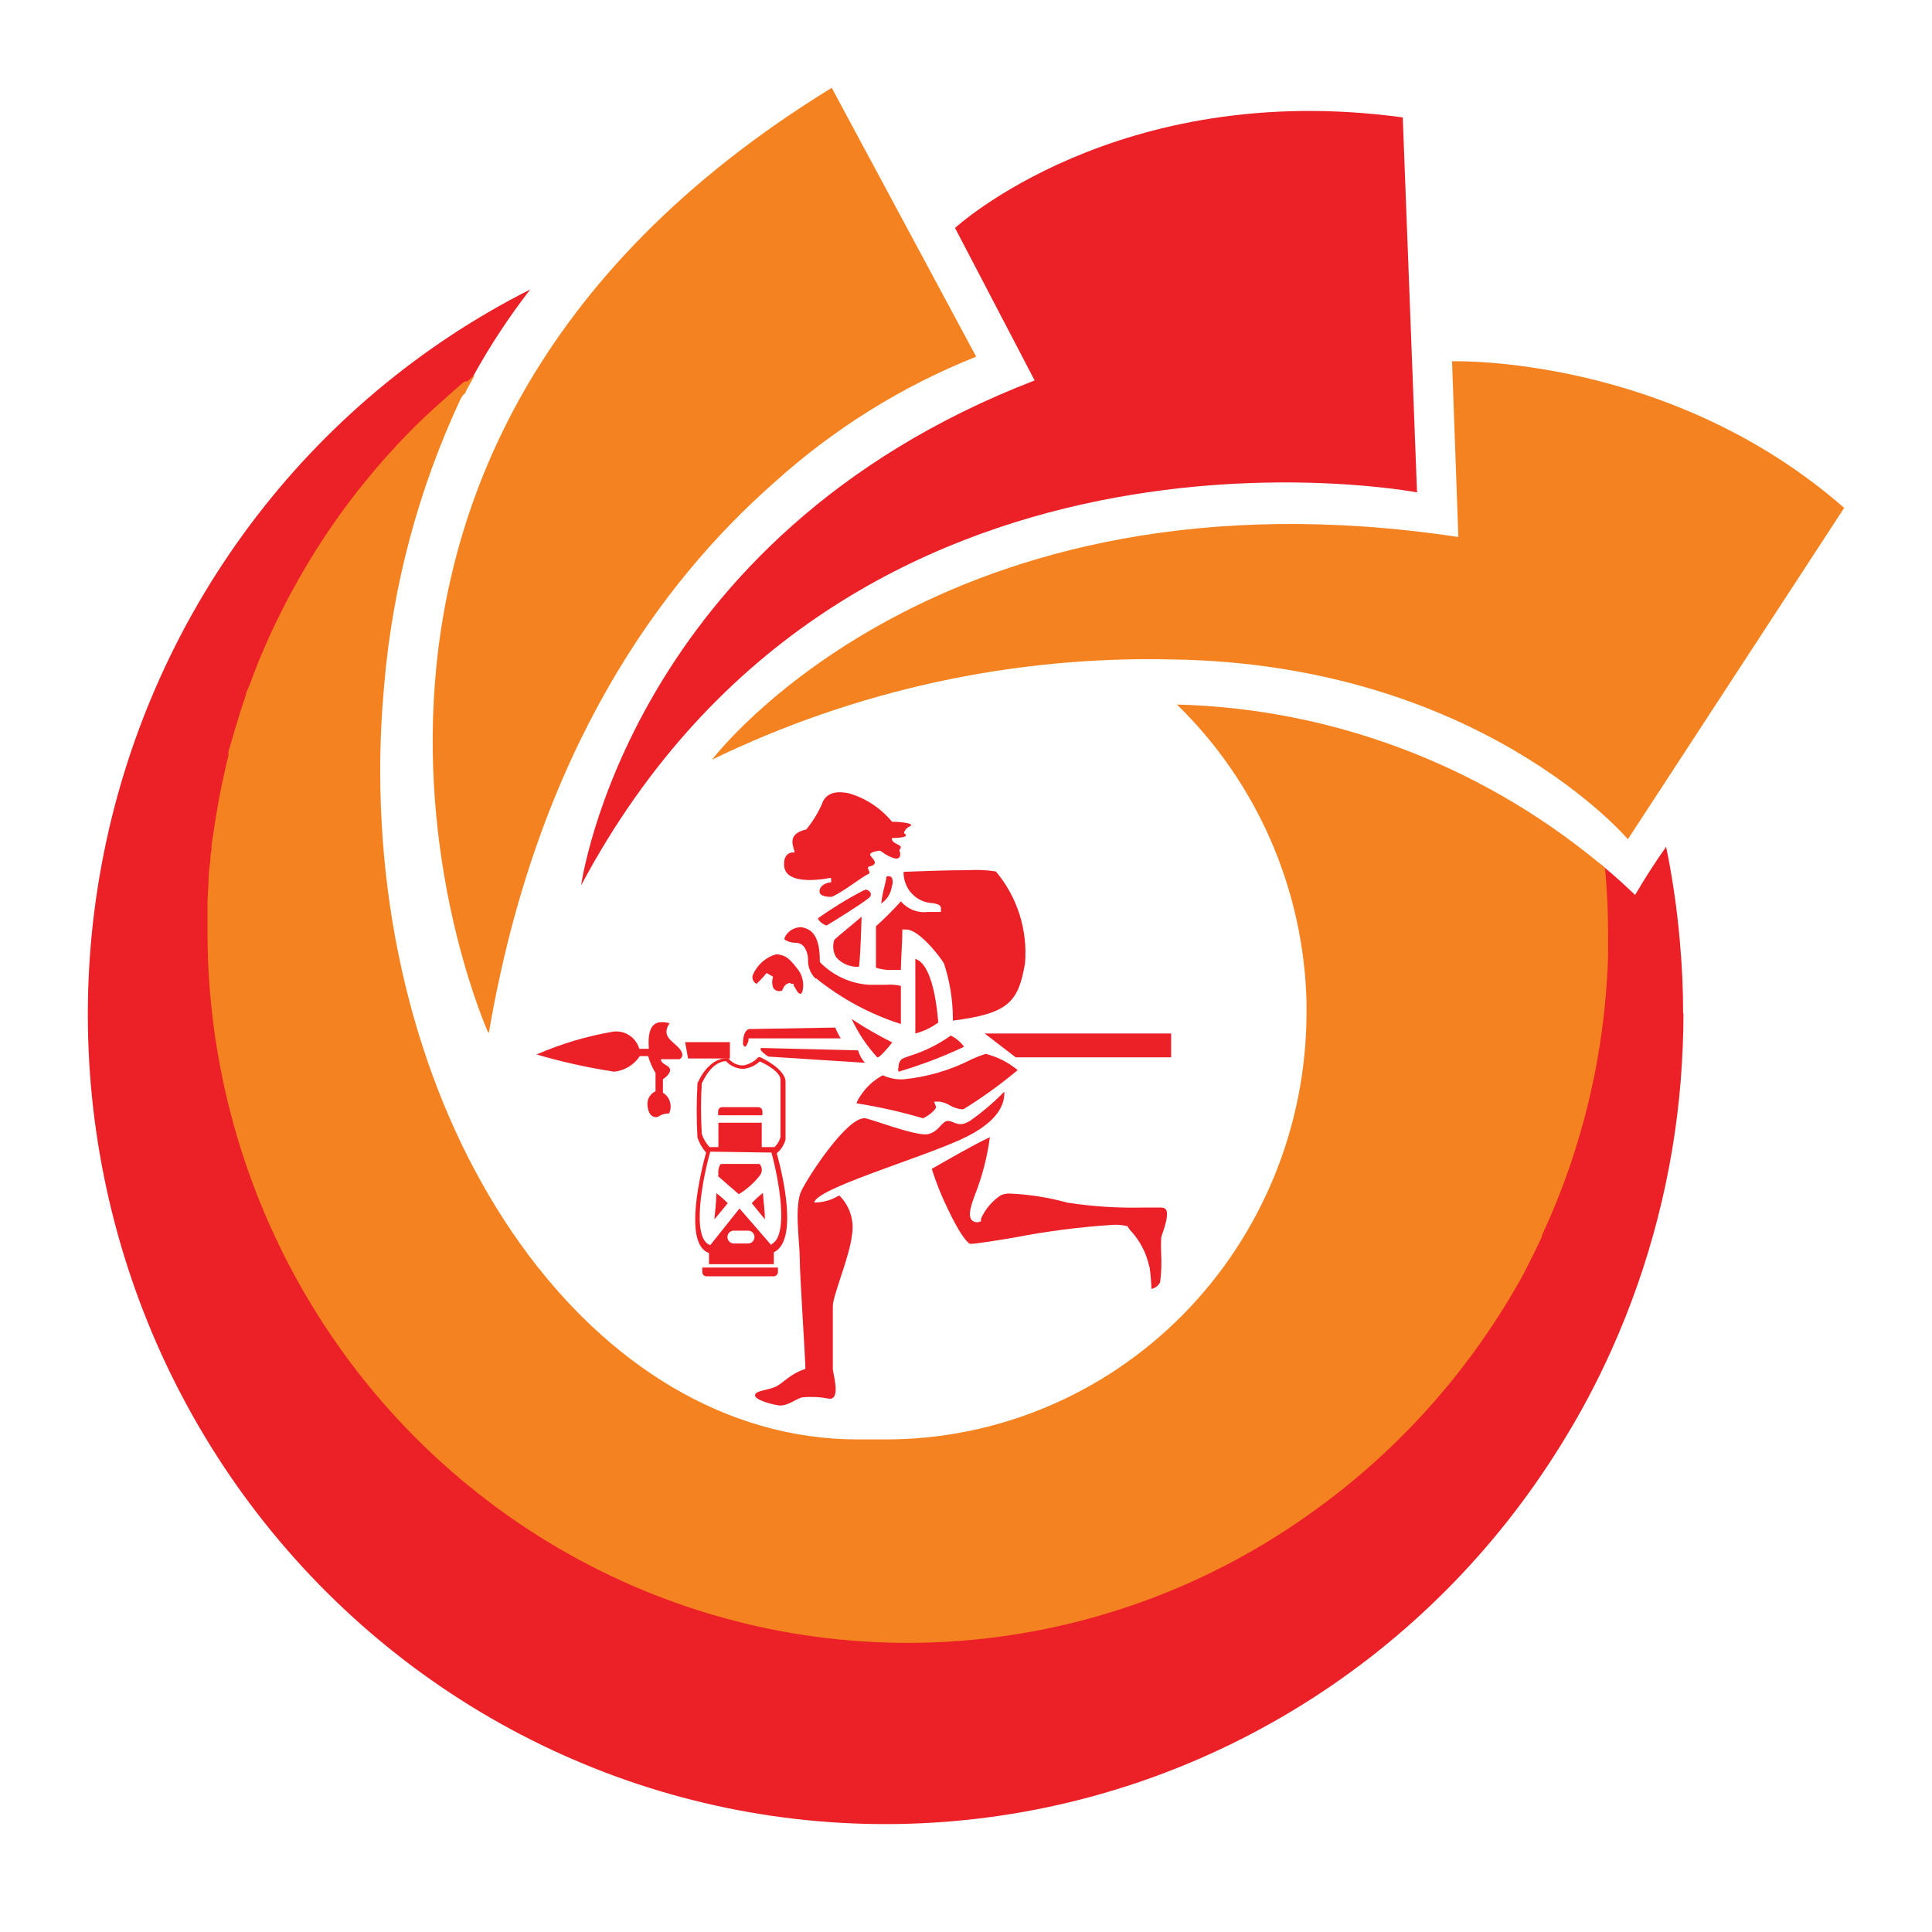 <svg width="44" height="44" viewBox="0 0 44 44" fill="none" xmlns="http://www.w3.org/2000/svg">
<path d="M38.34 23.087C38.34 23.596 38.315 24.101 38.278 24.602C38.108 26.721 37.576 28.794 36.708 30.729C36.371 31.482 35.984 32.21 35.548 32.908C34.056 35.32 32.035 37.349 29.641 38.834C27.248 40.32 24.548 41.223 21.753 41.472C18.959 41.721 16.145 41.31 13.534 40.27C10.922 39.231 8.583 37.591 6.7 35.48C4.817 33.369 3.441 30.844 2.68 28.102C1.92 25.361 1.795 22.478 2.316 19.68C2.837 16.881 3.989 14.243 5.682 11.972C7.375 9.702 9.564 7.86 12.076 6.592C11.591 7.217 11.155 7.88 10.773 8.574C10.74 8.633 10.707 8.687 10.678 8.746C10.435 8.946 10.201 9.163 9.971 9.367C9.74 9.572 9.42 9.898 9.148 10.181C9.091 10.244 9.029 10.307 8.976 10.369C8.922 10.432 8.857 10.499 8.803 10.565C8.75 10.632 8.614 10.782 8.519 10.895C8.334 11.12 8.158 11.346 7.985 11.584C7.231 12.597 6.601 13.698 6.106 14.864C6.057 14.981 6.007 15.098 5.962 15.215C5.917 15.332 5.855 15.491 5.806 15.633C5.777 15.702 5.753 15.773 5.732 15.845C5.654 16.058 5.584 16.263 5.518 16.488L5.395 16.905L5.333 17.131C5.3 17.277 5.263 17.419 5.23 17.548C5.123 18.012 5.037 18.479 4.971 18.955C4.971 19.076 4.942 19.197 4.926 19.318C4.909 19.439 4.893 19.531 4.893 19.627C4.893 19.723 4.868 19.907 4.86 20.044C4.862 20.055 4.862 20.067 4.86 20.078L4.835 20.495C4.835 20.733 4.835 20.975 4.835 21.213C4.837 24.787 6.009 28.259 8.168 31.082C10.327 33.905 13.35 35.919 16.761 36.806C20.171 37.693 23.775 37.403 27.006 35.982C30.236 34.561 32.909 32.089 34.603 28.956C34.751 28.68 34.895 28.4 35.014 28.121C35.012 28.114 35.012 28.107 35.014 28.1C35.938 26.112 36.45 23.953 36.519 21.756C36.519 21.58 36.519 21.405 36.519 21.23C36.519 20.704 36.494 20.186 36.445 19.677L36.523 19.74C36.769 19.944 37.004 20.157 37.238 20.382C37.46 20.003 37.694 19.639 37.945 19.285C38.091 19.997 38.196 20.718 38.258 21.442C38.307 21.981 38.332 22.528 38.332 23.079" fill="#EB2127"/>
<path d="M36.527 21.238C36.527 21.413 36.527 21.588 36.527 21.763C36.496 23.965 35.982 26.133 35.022 28.108C35.022 28.108 35.022 28.108 35.022 28.129C35.022 28.149 35.022 28.129 35.022 28.129C34.89 28.417 34.751 28.696 34.611 28.963C33.463 31.074 31.866 32.898 29.936 34.302C27.567 36.033 24.773 37.067 21.863 37.29C18.952 37.513 16.037 36.916 13.439 35.566C10.84 34.215 8.66 32.163 7.137 29.635C5.614 27.107 4.807 24.201 4.807 21.238C4.807 21 4.807 20.758 4.807 20.52L4.831 20.102C4.834 20.091 4.834 20.08 4.831 20.069C4.831 19.927 4.831 19.785 4.864 19.651C4.897 19.518 4.864 19.459 4.897 19.368C4.93 19.276 4.926 19.125 4.942 19.005C5.008 18.529 5.094 18.061 5.201 17.598C5.234 17.452 5.271 17.31 5.304 17.18L5.366 16.955L5.489 16.538C5.555 16.321 5.625 16.12 5.703 15.895C5.724 15.823 5.749 15.752 5.777 15.682C5.826 15.544 5.88 15.402 5.933 15.265C5.987 15.127 6.028 15.031 6.077 14.918C6.575 13.738 7.213 12.623 7.977 11.6C8.149 11.362 8.326 11.137 8.511 10.911C8.606 10.799 8.7 10.686 8.795 10.582C8.889 10.477 8.906 10.452 8.967 10.385L9.14 10.197C9.414 9.919 9.688 9.648 9.962 9.384C10.193 9.167 10.427 8.966 10.67 8.762C10.641 8.82 10.612 8.879 10.579 8.937L10.485 9.096C9.53 11.14 8.943 13.341 8.75 15.594C8.692 16.233 8.659 16.884 8.659 17.544C8.659 25.962 13.527 32.782 19.534 32.782H19.608C19.793 32.782 19.978 32.782 20.167 32.782C22.706 32.784 25.142 31.762 26.939 29.942C28.737 28.121 29.75 25.651 29.755 23.074C29.755 22.982 29.755 22.895 29.755 22.807C29.687 20.246 28.626 17.816 26.803 16.045C30.294 16.136 33.657 17.392 36.375 19.618C36.404 19.638 36.431 19.66 36.457 19.685C36.506 20.194 36.531 20.712 36.531 21.238" fill="#F58220"/>
<path d="M32.272 11.214C32.272 11.214 19.32 8.735 13.235 20.163C13.235 20.163 14.312 12.232 23.563 8.664L21.75 5.191C21.75 5.191 25.451 1.789 31.947 2.674L32.272 11.214Z" fill="#EB2127"/>
<path d="M16.212 17.306C16.212 17.306 21.385 10.444 33.213 12.23L33.069 8.228C33.069 8.228 38.003 8.069 42 11.567L37.074 19.113C37.074 19.113 33.694 15.119 26.684 15.018C23.062 14.936 19.472 15.719 16.204 17.306" fill="#F58220"/>
<path d="M11.118 23.516C11.118 23.516 5.21 10.431 18.942 2L22.232 8.123C20.543 8.795 18.985 9.766 17.631 10.991C15.053 13.257 12.232 17.101 11.135 23.512" fill="#F58220"/>
<path d="M36.553 19.761C36.598 20.249 36.623 20.746 36.623 21.238C36.623 21.405 36.623 21.572 36.623 21.735V21.768C36.557 23.976 36.043 26.145 35.114 28.142C35.115 28.15 35.115 28.159 35.114 28.167C34.99 28.438 34.846 28.718 34.703 29.002C33.539 31.127 31.924 32.962 29.974 34.373C27.593 36.111 24.785 37.148 21.861 37.37C18.936 37.592 16.008 36.992 13.398 35.634C10.789 34.276 8.598 32.214 7.068 29.674C5.538 27.134 4.727 24.215 4.726 21.238C4.726 21.025 4.726 20.796 4.726 20.52L4.75 20.078V20.04C4.75 19.878 4.775 19.74 4.787 19.623C4.8 19.506 4.787 19.456 4.816 19.368V19.314C4.816 19.201 4.845 19.089 4.861 18.972C4.927 18.5 5.013 18.024 5.12 17.557C5.145 17.44 5.174 17.323 5.203 17.21V17.123C5.223 17.048 5.244 16.968 5.268 16.893C5.293 16.818 5.346 16.61 5.392 16.476C5.462 16.238 5.531 16.025 5.601 15.829C5.601 15.762 5.647 15.695 5.679 15.616C5.733 15.466 5.786 15.328 5.836 15.199C5.885 15.069 5.922 14.982 5.98 14.848C6.48 13.677 7.114 12.569 7.867 11.546C8.052 11.296 8.229 11.071 8.409 10.858C8.488 10.758 8.582 10.649 8.689 10.524C8.743 10.465 8.8 10.395 8.866 10.328L9.039 10.136C9.302 9.856 9.573 9.581 9.861 9.322C10.149 9.063 10.325 8.904 10.568 8.696L10.65 8.679L10.815 8.537L10.605 8.921V8.946C10.416 9.105 10.227 9.272 10.046 9.443C9.766 9.702 9.495 9.973 9.224 10.253L9.051 10.44L8.878 10.632L8.599 10.962C8.422 11.175 8.249 11.38 8.064 11.647C7.317 12.657 6.69 13.754 6.197 14.915C6.14 15.044 6.095 15.157 6.058 15.257C6.021 15.357 5.951 15.524 5.897 15.675C5.869 15.754 5.844 15.821 5.823 15.883C5.753 16.079 5.688 16.301 5.614 16.526C5.568 16.668 5.527 16.814 5.49 16.943L5.429 17.169L5.408 17.252C5.379 17.365 5.355 17.482 5.326 17.594C5.219 18.058 5.133 18.529 5.071 18.997C5.071 19.11 5.038 19.222 5.026 19.335V19.389L5.001 19.64C5.001 19.761 4.976 19.894 4.968 20.057V20.086C4.968 20.228 4.968 20.374 4.939 20.504C4.939 20.779 4.939 21.005 4.939 21.217C4.941 24.159 5.742 27.044 7.252 29.555C8.763 32.065 10.926 34.105 13.503 35.45C16.081 36.795 18.973 37.393 21.863 37.179C24.754 36.965 27.53 35.946 29.888 34.236C31.788 32.835 33.362 31.027 34.497 28.939C34.653 28.655 34.793 28.372 34.908 28.104V28.075C35.828 26.1 36.336 23.953 36.401 21.768V21.735C36.401 21.572 36.401 21.409 36.401 21.242C36.401 20.725 36.376 20.207 36.327 19.698V19.61L36.553 19.761Z" fill="#F58220"/>
<path d="M16.344 26.779L16.825 27.197C17.006 27.088 17.166 26.946 17.298 26.779C17.331 26.742 17.35 26.694 17.35 26.643C17.35 26.593 17.331 26.545 17.298 26.508H16.475C16.422 26.508 16.401 26.508 16.393 26.541C16.359 26.611 16.349 26.69 16.364 26.767" fill="#EB2127"/>
<path d="M17.12 27.402L17.42 27.769C17.42 27.585 17.387 27.352 17.375 27.168C17.284 27.239 17.199 27.317 17.12 27.402Z" fill="#EB2127"/>
<path d="M16.315 27.174C16.315 27.341 16.286 27.591 16.27 27.771L16.574 27.403C16.494 27.32 16.407 27.243 16.315 27.174Z" fill="#EB2127"/>
<path d="M19.695 20.276H19.67C19.308 20.465 18.959 20.678 18.626 20.915C18.626 20.915 18.626 20.915 18.651 20.961C18.696 21.016 18.756 21.056 18.823 21.078C18.959 20.998 19.608 20.598 19.785 20.452C19.803 20.441 19.817 20.424 19.825 20.405C19.834 20.385 19.835 20.364 19.831 20.343C19.819 20.319 19.801 20.298 19.779 20.283C19.756 20.268 19.73 20.26 19.703 20.26" fill="#EB2127"/>
<path d="M20.188 19.976C20.188 20.014 20.167 20.072 20.151 20.16C20.113 20.297 20.086 20.436 20.068 20.577C20.134 20.533 20.19 20.475 20.232 20.408C20.274 20.34 20.301 20.264 20.311 20.185C20.324 20.154 20.331 20.12 20.331 20.087C20.331 20.053 20.324 20.02 20.311 19.988C20.302 19.978 20.29 19.969 20.277 19.964C20.265 19.958 20.251 19.955 20.237 19.955H20.2" fill="#EB2127"/>
<path d="M20.64 21.169C20.924 21.169 21.392 21.762 21.499 21.942C21.631 22.346 21.699 22.768 21.701 23.194V23.244C22.967 23.081 23.193 22.827 23.345 21.933C23.375 21.558 23.332 21.18 23.218 20.822C23.104 20.464 22.921 20.132 22.679 19.846C22.477 19.815 22.271 19.806 22.067 19.817C21.532 19.817 20.833 19.846 20.578 19.855C20.576 19.947 20.592 20.038 20.625 20.124C20.657 20.209 20.706 20.288 20.769 20.354C20.832 20.42 20.907 20.474 20.99 20.51C21.073 20.547 21.162 20.567 21.253 20.569C21.347 20.589 21.417 20.602 21.429 20.677V20.769H21.339H21.125C21.012 20.783 20.897 20.768 20.791 20.726C20.685 20.683 20.59 20.615 20.517 20.527C20.339 20.727 20.149 20.917 19.949 21.095C19.949 21.241 19.949 21.796 19.949 22.038C20.081 22.082 20.221 22.099 20.36 22.088H20.517C20.517 21.9 20.549 21.433 20.549 21.253V21.169H20.64Z" fill="#EB2127"/>
<path d="M19.001 21.403C18.979 21.468 18.971 21.537 18.978 21.606C18.985 21.674 19.007 21.74 19.042 21.799C19.107 21.874 19.188 21.932 19.278 21.97C19.369 22.007 19.466 22.023 19.564 22.017C19.597 21.729 19.613 21.182 19.622 20.877C19.437 21.04 19.116 21.294 19.001 21.403Z" fill="#EB2127"/>
<path d="M18.588 22.282C19.163 22.745 19.816 23.098 20.517 23.321V22.453C20.407 22.427 20.295 22.418 20.183 22.428C20.073 22.428 19.941 22.428 19.793 22.428C19.379 22.402 18.987 22.226 18.691 21.931L18.671 21.906V21.877C18.671 21.213 18.407 21.151 18.259 21.117H18.218C18.146 21.121 18.076 21.144 18.015 21.185C17.954 21.225 17.905 21.281 17.873 21.347C17.869 21.356 17.866 21.366 17.866 21.376C17.866 21.386 17.869 21.396 17.873 21.405C17.893 21.405 17.951 21.468 18.128 21.472C18.305 21.476 18.387 21.643 18.403 21.831C18.397 21.914 18.408 21.997 18.437 22.075C18.465 22.153 18.51 22.223 18.568 22.282H18.588Z" fill="#EB2127"/>
<path d="M18.013 22.406H18.075V22.444L18.116 22.511C18.174 22.611 18.186 22.632 18.244 22.632C18.262 22.611 18.275 22.585 18.28 22.557C18.297 22.478 18.297 22.396 18.28 22.317C18.264 22.238 18.232 22.163 18.186 22.098C18.005 21.86 17.906 21.743 17.672 21.734C17.554 21.769 17.445 21.829 17.354 21.911C17.262 21.994 17.19 22.096 17.142 22.21C17.131 22.248 17.135 22.289 17.151 22.325C17.168 22.361 17.197 22.39 17.232 22.406C17.312 22.329 17.388 22.247 17.458 22.16L17.606 22.244C17.579 22.323 17.579 22.41 17.606 22.49C17.617 22.51 17.631 22.527 17.649 22.541C17.667 22.555 17.687 22.564 17.709 22.569C17.733 22.573 17.759 22.573 17.783 22.569C17.808 22.569 17.812 22.569 17.832 22.519C17.843 22.482 17.866 22.449 17.896 22.425C17.926 22.401 17.963 22.387 18.001 22.386" fill="#EB2127"/>
<path d="M20.846 21.83V23.537C21.034 23.488 21.211 23.403 21.368 23.287C21.302 22.452 21.117 21.918 20.846 21.838" fill="#EB2127"/>
<path d="M19.395 23.207C19.545 23.528 19.743 23.824 19.983 24.084C20.011 24.084 20.102 24.013 20.32 23.741C20.001 23.582 19.692 23.403 19.395 23.207Z" fill="#EB2127"/>
<path d="M21.66 23.58C21.376 23.783 21.063 23.939 20.731 24.043C20.665 24.063 20.6 24.088 20.538 24.119C20.513 24.142 20.494 24.17 20.481 24.202C20.468 24.234 20.462 24.268 20.464 24.302C20.452 24.336 20.452 24.373 20.464 24.407C20.975 24.256 21.474 24.067 21.956 23.839C21.875 23.728 21.767 23.639 21.644 23.58" fill="#EB2127"/>
<path d="M26.182 28.862C26.204 29.025 26.218 29.19 26.224 29.355C26.265 29.346 26.304 29.327 26.338 29.302C26.373 29.276 26.401 29.242 26.421 29.204C26.449 28.99 26.457 28.773 26.445 28.557C26.439 28.435 26.439 28.312 26.445 28.19C26.455 28.144 26.469 28.099 26.487 28.056C26.532 27.923 26.622 27.639 26.552 27.543C26.552 27.543 26.524 27.501 26.441 27.501H26.03C25.454 27.515 24.877 27.477 24.308 27.389C23.89 27.274 23.461 27.205 23.029 27.184C22.951 27.177 22.872 27.188 22.799 27.217C22.599 27.347 22.441 27.533 22.342 27.752V27.814L22.28 27.835H22.235C22.213 27.834 22.191 27.828 22.171 27.817C22.151 27.806 22.133 27.791 22.12 27.773C22.071 27.702 22.079 27.572 22.153 27.355L22.202 27.217C22.369 26.794 22.484 26.351 22.544 25.898C22.182 26.065 21.421 26.504 21.22 26.621C21.318 26.928 21.437 27.228 21.578 27.518C21.886 28.169 22.054 28.323 22.096 28.328C22.227 28.328 22.638 28.261 23.111 28.182C23.855 28.038 24.608 27.941 25.364 27.894C25.464 27.89 25.563 27.899 25.66 27.923H25.685V27.944L25.734 28.01C25.954 28.242 26.107 28.531 26.174 28.845" fill="#EB2127"/>
<path d="M17.072 23.436C17.015 23.436 16.92 23.507 16.92 23.77C16.92 23.799 16.949 23.837 16.965 23.837C16.982 23.837 17.01 23.811 17.047 23.703V23.649H19.148C19.099 23.57 19.057 23.488 19.021 23.402L17.072 23.436Z" fill="#EB2127"/>
<path d="M18.934 19.988C18.934 19.988 17.824 20.238 17.857 19.663C17.857 19.471 17.985 19.395 18.096 19.416C18.096 19.312 17.878 18.999 18.363 18.89C18.505 18.716 18.624 18.524 18.716 18.319C18.762 18.172 18.897 17.972 19.337 18.068C19.719 18.18 20.06 18.406 20.316 18.715C20.571 18.715 20.838 18.765 20.727 18.815C20.616 18.865 20.575 18.965 20.595 18.982C20.616 18.999 20.756 19.078 20.308 19.087C20.308 19.183 20.406 19.207 20.484 19.253C20.562 19.299 20.464 19.358 20.484 19.379C20.505 19.399 20.55 19.621 20.324 19.533C20.098 19.445 20.081 19.366 20.02 19.375C19.958 19.383 19.794 19.412 19.818 19.475C19.843 19.537 20.065 19.683 19.781 19.738C19.724 19.788 19.868 19.871 19.761 19.913C19.654 19.955 19.177 20.33 18.938 20.426C18.716 20.426 18.647 20.364 18.667 20.268C18.688 20.172 18.786 20.109 18.93 20.092C18.93 20.03 18.93 19.98 18.91 19.988" fill="#EB2127"/>
<path d="M16.623 24.106H15.669L15.604 23.734H16.623V24.106Z" fill="#EB2127"/>
<path d="M23.132 24.08H26.672V23.537H22.425L23.132 24.08Z" fill="#EB2127"/>
<path d="M19.51 25.131H19.53C20.034 25.211 20.533 25.324 21.023 25.469C21.208 25.377 21.319 25.252 21.319 25.21L21.273 25.089H21.401C21.482 25.102 21.561 25.13 21.631 25.173C21.709 25.22 21.796 25.25 21.886 25.261C21.905 25.265 21.925 25.265 21.944 25.261C22.375 24.994 22.787 24.697 23.177 24.371C22.963 24.194 22.713 24.067 22.445 24C22.338 24.036 22.232 24.078 22.129 24.125C21.644 24.373 21.119 24.527 20.579 24.58C20.416 24.59 20.253 24.558 20.106 24.488C19.9 24.598 19.725 24.759 19.596 24.956C19.514 25.073 19.506 25.131 19.51 25.144" fill="#EB2127"/>
<path d="M19.695 25.466C19.789 25.466 20.862 25.884 21.129 25.83C21.397 25.775 21.45 25.512 21.602 25.529C21.754 25.546 21.828 25.684 22.087 25.529C22.369 25.332 22.632 25.108 22.873 24.861C22.873 25.032 22.873 25.5 21.882 25.951C20.891 26.402 18.593 27.069 18.543 27.387C18.744 27.387 18.94 27.331 19.111 27.224C19.23 27.339 19.319 27.483 19.369 27.641C19.42 27.8 19.432 27.969 19.402 28.134C19.345 28.635 18.967 29.503 18.967 29.745C18.967 29.987 18.967 31.064 18.967 31.172C18.967 31.281 19.164 31.898 18.872 31.853C18.68 31.815 18.483 31.805 18.288 31.823C18.173 31.823 17.939 32.036 17.737 32.007C17.536 31.978 17.182 31.873 17.195 31.773C17.207 31.673 17.437 31.669 17.635 31.594C17.832 31.519 17.964 31.297 18.342 31.177C18.342 30.918 18.214 29.052 18.214 28.672C18.214 28.292 18.083 27.466 18.251 27.119C18.42 26.773 19.283 25.45 19.695 25.466Z" fill="#EB2127"/>
<path d="M19.543 23.921C19.572 24.027 19.625 24.125 19.699 24.205L17.499 24.063C17.499 24.063 17.244 23.901 17.343 23.867L19.543 23.921Z" fill="#EB2127"/>
<path d="M15.024 24.123H15.476C15.476 24.123 15.62 24.06 15.476 23.885C15.332 23.71 15.044 23.61 15.25 23.301C15.04 23.263 14.724 23.196 14.777 23.885H14.559C14.522 23.761 14.444 23.653 14.337 23.582C14.231 23.51 14.102 23.479 13.975 23.493C13.372 23.595 12.782 23.77 12.22 24.015C12.799 24.184 13.388 24.315 13.984 24.407C14.101 24.396 14.215 24.358 14.317 24.297C14.419 24.235 14.506 24.152 14.572 24.052H14.761C14.799 24.187 14.856 24.317 14.929 24.436C14.929 24.624 14.929 24.853 14.929 24.853C14.866 24.881 14.814 24.93 14.781 24.991C14.749 25.052 14.737 25.123 14.748 25.192C14.777 25.45 14.917 25.442 14.958 25.442C14.999 25.442 15.061 25.358 15.238 25.358C15.277 25.276 15.284 25.182 15.258 25.095C15.233 25.008 15.175 24.933 15.098 24.887C15.098 24.741 15.098 24.578 15.098 24.578C15.098 24.578 15.283 24.461 15.258 24.353C15.233 24.244 15.049 24.252 15.049 24.106" fill="#EB2127"/>
<path d="M17.689 26.265C17.787 26.185 17.857 26.076 17.89 25.953C17.89 25.953 17.89 24.934 17.89 24.638C17.89 24.341 17.331 24.083 17.306 24.074H17.274L17.249 24.099C17.164 24.183 17.057 24.239 16.941 24.262C16.873 24.267 16.805 24.254 16.744 24.226C16.682 24.197 16.628 24.154 16.587 24.099H16.562C16.114 24.099 15.896 24.65 15.884 24.671V24.692C15.861 25.096 15.861 25.502 15.884 25.907C15.926 26.033 15.993 26.15 16.081 26.249C15.991 26.57 15.534 28.336 16.147 28.536V28.791H17.623V28.52C18.182 28.261 17.825 26.758 17.705 26.32L17.689 26.265ZM15.995 24.654C16.024 24.588 16.209 24.183 16.534 24.166C16.586 24.224 16.649 24.269 16.72 24.299C16.791 24.33 16.868 24.344 16.945 24.341C17.078 24.324 17.203 24.266 17.302 24.174C17.459 24.241 17.775 24.416 17.775 24.592C17.775 24.876 17.775 25.798 17.775 25.898C17.752 25.985 17.705 26.063 17.64 26.124H17.348V25.569H16.361V26.124H16.159C16.081 26.038 16.02 25.938 15.983 25.827C15.959 25.438 15.959 25.048 15.983 24.659L15.995 24.654ZM17.039 28.319H16.71C16.672 28.319 16.636 28.304 16.609 28.276C16.582 28.249 16.567 28.212 16.567 28.173C16.567 28.134 16.582 28.097 16.609 28.07C16.636 28.042 16.672 28.027 16.71 28.027H17.039C17.077 28.027 17.114 28.042 17.141 28.07C17.168 28.097 17.183 28.134 17.183 28.173C17.183 28.212 17.168 28.249 17.141 28.276C17.114 28.304 17.077 28.319 17.039 28.319ZM17.566 28.357L16.842 27.522L16.176 28.357C15.728 28.211 16.011 26.808 16.176 26.228L17.57 26.249C17.726 26.829 17.981 28.131 17.57 28.336" fill="#EB2127"/>
<path d="M17.272 25.399H17.363V25.307C17.363 25.282 17.353 25.259 17.336 25.242C17.319 25.225 17.296 25.215 17.272 25.215H16.45C16.438 25.214 16.426 25.216 16.414 25.221C16.403 25.225 16.392 25.232 16.383 25.24C16.375 25.249 16.367 25.259 16.363 25.271C16.358 25.282 16.355 25.294 16.355 25.307V25.399H17.268H17.272Z" fill="#EB2127"/>
<path d="M16.076 28.867H15.994V28.967C15.994 28.98 15.996 28.993 16 29.005C16.005 29.017 16.012 29.029 16.02 29.038C16.029 29.047 16.04 29.055 16.052 29.06C16.063 29.065 16.076 29.067 16.089 29.067H17.618C17.645 29.067 17.67 29.057 17.688 29.038C17.707 29.019 17.717 28.994 17.717 28.967V28.867H16.072H16.076Z" fill="#EB2127"/>
</svg>
